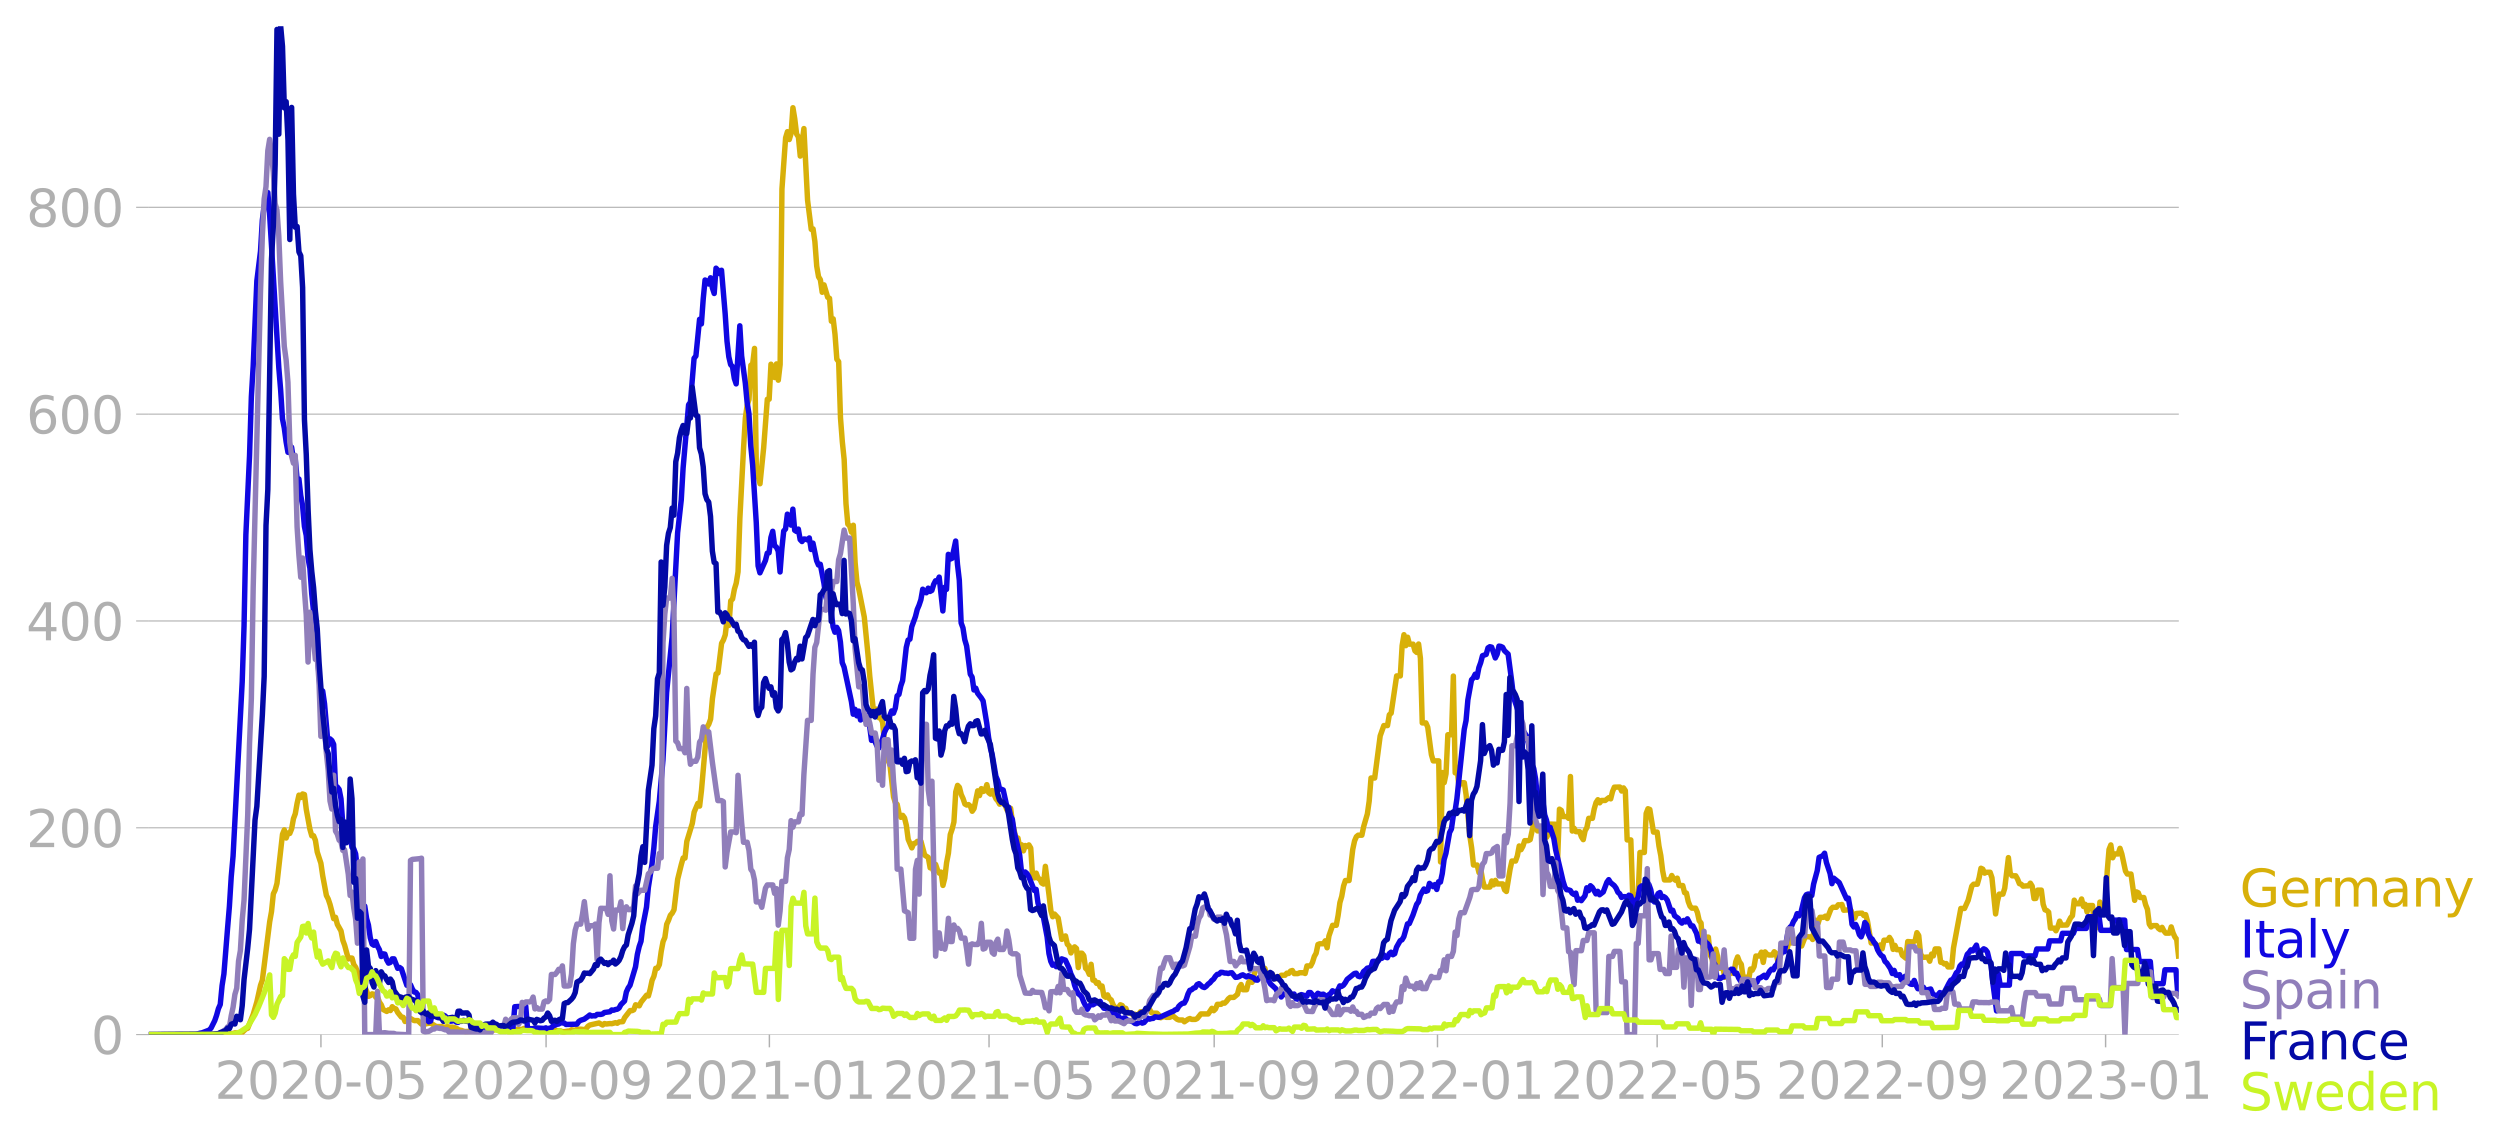 <svg xmlns="http://www.w3.org/2000/svg" xmlns:xlink="http://www.w3.org/1999/xlink" width="916.28" height="420.428" viewBox="0 0 687.21 315.321"><defs><style>*{stroke-linejoin:round;stroke-linecap:butt}</style></defs><g id="figure_1"><path id="patch_1" d="M0 315.32h687.21V0H0v315.32z" style="fill:none"/><g id="axes_1"><path id="patch_2" d="M40.922 284.4h558V7.2h-558v277.2z" style="fill:none"/><g id="matplotlib.axis_1"><g id="xtick_1"><g id="line2d_1"><defs><path id="ma5938856f1" d="M0 0v3.5" style="stroke:#b0b0b0;stroke-width:.4"/></defs><use xlink:href="#ma5938856f1" x="88.219" y="284.4" style="fill:#b0b0b0;stroke:#b0b0b0;stroke-width:.4"/></g><g id="text_1" style="fill:#b0b0b0" transform="matrix(.14 0 0 -.14 58.971 302.038)"><defs><path id="DejaVuSans-32" d="M1228 531h2203V0H469v531q359 372 979 998 621 627 780 809 303 340 423 576 121 236 121 464 0 372-261 606-261 235-680 235-297 0-627-103-329-103-704-313v638q381 153 712 231 332 78 607 78 725 0 1156-363 431-362 431-968 0-288-108-546-107-257-392-607-78-91-497-524-418-433-1181-1211z" transform="scale(.016)"/><path id="DejaVuSans-30" d="M2034 4250q-487 0-733-480-245-479-245-1442 0-959 245-1439 246-480 733-480 491 0 736 480 246 480 246 1439 0 963-246 1442-245 480-736 480zm0 500q785 0 1199-621 414-620 414-1801 0-1178-414-1799Q2819-91 2034-91q-784 0-1198 620-414 621-414 1799 0 1181 414 1801 414 621 1198 621z" transform="scale(.016)"/><path id="DejaVuSans-2d" d="M313 2009h1684v-512H313v512z" transform="scale(.016)"/><path id="DejaVuSans-35" d="M691 4666h2478v-532H1269V2991q137 47 274 70 138 23 276 23 781 0 1237-428 457-428 457-1159 0-753-469-1171Q2575-91 1722-91q-294 0-599 50Q819 9 494 109v635q281-153 581-228t634-75q541 0 856 284 316 284 316 772 0 487-316 771-315 285-856 285-253 0-505-56-251-56-513-175v2344z" transform="scale(.016)"/></defs><use xlink:href="#DejaVuSans-32"/><use xlink:href="#DejaVuSans-30" x="63.623"/><use xlink:href="#DejaVuSans-32" x="127.246"/><use xlink:href="#DejaVuSans-30" x="190.869"/><use xlink:href="#DejaVuSans-2d" x="254.492"/><use xlink:href="#DejaVuSans-30" x="290.576"/><use xlink:href="#DejaVuSans-35" x="354.199"/></g></g><g id="xtick_2"><use xlink:href="#ma5938856f1" id="line2d_2" x="150.107" y="284.4" style="fill:#b0b0b0;stroke:#b0b0b0;stroke-width:.4"/><g id="text_2" style="fill:#b0b0b0" transform="matrix(.14 0 0 -.14 120.86 302.038)"><defs><path id="DejaVuSans-39" d="M703 97v575q238-113 481-172 244-59 479-59 625 0 954 420 330 420 377 1277-181-269-460-413-278-144-615-144-700 0-1108 423-408 424-408 1159 0 718 425 1152 425 435 1131 435 810 0 1236-621 427-620 427-1801 0-1103-524-1761Q2575-91 1691-91q-238 0-482 47Q966 3 703 97zm1256 1978q425 0 673 290 249 291 249 798 0 503-249 795-248 292-673 292t-673-292q-248-292-248-795 0-507 248-798 248-290 673-290z" transform="scale(.016)"/></defs><use xlink:href="#DejaVuSans-32"/><use xlink:href="#DejaVuSans-30" x="63.623"/><use xlink:href="#DejaVuSans-32" x="127.246"/><use xlink:href="#DejaVuSans-30" x="190.869"/><use xlink:href="#DejaVuSans-2d" x="254.492"/><use xlink:href="#DejaVuSans-30" x="290.576"/><use xlink:href="#DejaVuSans-39" x="354.199"/></g></g><g id="xtick_3"><use xlink:href="#ma5938856f1" id="line2d_3" x="211.492" y="284.4" style="fill:#b0b0b0;stroke:#b0b0b0;stroke-width:.4"/><g id="text_3" style="fill:#b0b0b0" transform="matrix(.14 0 0 -.14 182.244 302.038)"><defs><path id="DejaVuSans-31" d="M794 531h1031v3560L703 3866v575l1116 225h631V531h1031V0H794v531z" transform="scale(.016)"/></defs><use xlink:href="#DejaVuSans-32"/><use xlink:href="#DejaVuSans-30" x="63.623"/><use xlink:href="#DejaVuSans-32" x="127.246"/><use xlink:href="#DejaVuSans-31" x="190.869"/><use xlink:href="#DejaVuSans-2d" x="254.492"/><use xlink:href="#DejaVuSans-30" x="290.576"/><use xlink:href="#DejaVuSans-31" x="354.199"/></g></g><g id="xtick_4"><use xlink:href="#ma5938856f1" id="line2d_4" x="271.871" y="284.4" style="fill:#b0b0b0;stroke:#b0b0b0;stroke-width:.4"/><g id="text_4" style="fill:#b0b0b0" transform="matrix(.14 0 0 -.14 242.623 302.038)"><use xlink:href="#DejaVuSans-32"/><use xlink:href="#DejaVuSans-30" x="63.623"/><use xlink:href="#DejaVuSans-32" x="127.246"/><use xlink:href="#DejaVuSans-31" x="190.869"/><use xlink:href="#DejaVuSans-2d" x="254.492"/><use xlink:href="#DejaVuSans-30" x="290.576"/><use xlink:href="#DejaVuSans-35" x="354.199"/></g></g><g id="xtick_5"><use xlink:href="#ma5938856f1" id="line2d_5" x="333.759" y="284.4" style="fill:#b0b0b0;stroke:#b0b0b0;stroke-width:.4"/><g id="text_5" style="fill:#b0b0b0" transform="matrix(.14 0 0 -.14 304.511 302.038)"><use xlink:href="#DejaVuSans-32"/><use xlink:href="#DejaVuSans-30" x="63.623"/><use xlink:href="#DejaVuSans-32" x="127.246"/><use xlink:href="#DejaVuSans-31" x="190.869"/><use xlink:href="#DejaVuSans-2d" x="254.492"/><use xlink:href="#DejaVuSans-30" x="290.576"/><use xlink:href="#DejaVuSans-39" x="354.199"/></g></g><g id="xtick_6"><use xlink:href="#ma5938856f1" id="line2d_6" x="395.144" y="284.4" style="fill:#b0b0b0;stroke:#b0b0b0;stroke-width:.4"/><g id="text_6" style="fill:#b0b0b0" transform="matrix(.14 0 0 -.14 365.896 302.038)"><use xlink:href="#DejaVuSans-32"/><use xlink:href="#DejaVuSans-30" x="63.623"/><use xlink:href="#DejaVuSans-32" x="127.246"/><use xlink:href="#DejaVuSans-32" x="190.869"/><use xlink:href="#DejaVuSans-2d" x="254.492"/><use xlink:href="#DejaVuSans-30" x="290.576"/><use xlink:href="#DejaVuSans-31" x="354.199"/></g></g><g id="xtick_7"><use xlink:href="#ma5938856f1" id="line2d_7" x="455.523" y="284.4" style="fill:#b0b0b0;stroke:#b0b0b0;stroke-width:.4"/><g id="text_7" style="fill:#b0b0b0" transform="matrix(.14 0 0 -.14 426.275 302.038)"><use xlink:href="#DejaVuSans-32"/><use xlink:href="#DejaVuSans-30" x="63.623"/><use xlink:href="#DejaVuSans-32" x="127.246"/><use xlink:href="#DejaVuSans-32" x="190.869"/><use xlink:href="#DejaVuSans-2d" x="254.492"/><use xlink:href="#DejaVuSans-30" x="290.576"/><use xlink:href="#DejaVuSans-35" x="354.199"/></g></g><g id="xtick_8"><use xlink:href="#ma5938856f1" id="line2d_8" x="517.411" y="284.4" style="fill:#b0b0b0;stroke:#b0b0b0;stroke-width:.4"/><g id="text_8" style="fill:#b0b0b0" transform="matrix(.14 0 0 -.14 488.163 302.038)"><use xlink:href="#DejaVuSans-32"/><use xlink:href="#DejaVuSans-30" x="63.623"/><use xlink:href="#DejaVuSans-32" x="127.246"/><use xlink:href="#DejaVuSans-32" x="190.869"/><use xlink:href="#DejaVuSans-2d" x="254.492"/><use xlink:href="#DejaVuSans-30" x="290.576"/><use xlink:href="#DejaVuSans-39" x="354.199"/></g></g><g id="xtick_9"><use xlink:href="#ma5938856f1" id="line2d_9" x="578.796" y="284.4" style="fill:#b0b0b0;stroke:#b0b0b0;stroke-width:.4"/><g id="text_9" style="fill:#b0b0b0" transform="matrix(.14 0 0 -.14 549.548 302.038)"><defs><path id="DejaVuSans-33" d="M2597 2516q453-97 707-404 255-306 255-756 0-690-475-1069Q2609-91 1734-91q-293 0-604 58T488 141v609q262-153 574-231 313-78 654-78 593 0 904 234t311 681q0 413-289 645-289 233-804 233h-544v519h569q465 0 712 186t247 536q0 359-255 551-254 193-729 193-260 0-557-57-297-56-653-174v562q360 100 674 150t592 50q719 0 1137-327 419-326 419-882 0-388-222-655t-631-370z" transform="scale(.016)"/></defs><use xlink:href="#DejaVuSans-32"/><use xlink:href="#DejaVuSans-30" x="63.623"/><use xlink:href="#DejaVuSans-32" x="127.246"/><use xlink:href="#DejaVuSans-33" x="190.869"/><use xlink:href="#DejaVuSans-2d" x="254.492"/><use xlink:href="#DejaVuSans-30" x="290.576"/><use xlink:href="#DejaVuSans-31" x="354.199"/></g></g></g><g id="matplotlib.axis_2"><g id="ytick_1"><path id="line2d_10" d="M40.922 284.4h558" clip-path="url(#p5549b4d139)" style="fill:none;stroke:#b0b0b0;stroke-width:.3;stroke-linecap:square"/><g id="line2d_11"><defs><path id="mec9a5c8996" d="M0 0h-3.5" style="stroke:#b0b0b0;stroke-width:.3"/></defs><use xlink:href="#mec9a5c8996" x="40.922" y="284.4" style="fill:#b0b0b0;stroke:#b0b0b0;stroke-width:.3"/></g><use xlink:href="#DejaVuSans-30" id="text_10" style="fill:#b0b0b0" transform="matrix(.14 0 0 -.14 25.015 289.719)"/></g><g id="ytick_2"><path id="line2d_12" d="M40.922 227.547h558" clip-path="url(#p5549b4d139)" style="fill:none;stroke:#b0b0b0;stroke-width:.3;stroke-linecap:square"/><use xlink:href="#mec9a5c8996" id="line2d_13" x="40.922" y="227.547" style="fill:#b0b0b0;stroke:#b0b0b0;stroke-width:.3"/><g id="text_11" style="fill:#b0b0b0" transform="matrix(.14 0 0 -.14 7.2 232.866)"><use xlink:href="#DejaVuSans-32"/><use xlink:href="#DejaVuSans-30" x="63.623"/><use xlink:href="#DejaVuSans-30" x="127.246"/></g></g><g id="ytick_3"><path id="line2d_14" d="M40.922 170.694h558" clip-path="url(#p5549b4d139)" style="fill:none;stroke:#b0b0b0;stroke-width:.3;stroke-linecap:square"/><use xlink:href="#mec9a5c8996" id="line2d_15" x="40.922" y="170.694" style="fill:#b0b0b0;stroke:#b0b0b0;stroke-width:.3"/><g id="text_12" style="fill:#b0b0b0" transform="matrix(.14 0 0 -.14 7.2 176.012)"><defs><path id="DejaVuSans-34" d="M2419 4116 825 1625h1594v2491zm-166 550h794V1625h666v-525h-666V0h-628v1100H313v609l1940 2957z" transform="scale(.016)"/></defs><use xlink:href="#DejaVuSans-34"/><use xlink:href="#DejaVuSans-30" x="63.623"/><use xlink:href="#DejaVuSans-30" x="127.246"/></g></g><g id="ytick_4"><path id="line2d_16" d="M40.922 113.84h558" clip-path="url(#p5549b4d139)" style="fill:none;stroke:#b0b0b0;stroke-width:.3;stroke-linecap:square"/><use xlink:href="#mec9a5c8996" id="line2d_17" x="40.922" y="113.84" style="fill:#b0b0b0;stroke:#b0b0b0;stroke-width:.3"/><g id="text_13" style="fill:#b0b0b0" transform="matrix(.14 0 0 -.14 7.2 119.16)"><defs><path id="DejaVuSans-36" d="M2113 2584q-425 0-674-291-248-290-248-796 0-503 248-796 249-292 674-292t673 292q248 293 248 796 0 506-248 796-248 291-673 291zm1253 1979v-575q-238 112-480 171-242 60-480 60-625 0-955-422-329-422-376-1275 184 272 462 417 279 145 613 145 703 0 1111-427 408-426 408-1160 0-719-425-1154Q2819-91 2113-91q-810 0-1238 620-428 621-428 1799 0 1106 525 1764t1409 658q238 0 480-47t505-140z" transform="scale(.016)"/></defs><use xlink:href="#DejaVuSans-36"/><use xlink:href="#DejaVuSans-30" x="63.623"/><use xlink:href="#DejaVuSans-30" x="127.246"/></g></g><g id="ytick_5"><path id="line2d_18" d="M40.922 56.987h558" clip-path="url(#p5549b4d139)" style="fill:none;stroke:#b0b0b0;stroke-width:.3;stroke-linecap:square"/><use xlink:href="#mec9a5c8996" id="line2d_19" x="40.922" y="56.987" style="fill:#b0b0b0;stroke:#b0b0b0;stroke-width:.3"/><g id="text_14" style="fill:#b0b0b0" transform="matrix(.14 0 0 -.14 7.2 62.306)"><defs><path id="DejaVuSans-38" d="M2034 2216q-450 0-708-241-257-241-257-662 0-422 257-663 258-241 708-241t709 242q260 243 260 662 0 421-258 662-257 241-711 241zm-631 268q-406 100-633 378-226 279-226 679 0 559 398 884 399 325 1092 325 697 0 1094-325t397-884q0-400-227-679-226-278-629-378 456-106 710-416 255-309 255-755 0-679-414-1042Q2806-91 2034-91q-771 0-1186 362-414 363-414 1042 0 446 256 755 257 310 713 416zm-231 997q0-362 226-565 227-203 636-203 407 0 636 203 230 203 230 565 0 363-230 566-229 203-636 203-409 0-636-203-226-203-226-566z" transform="scale(.016)"/></defs><use xlink:href="#DejaVuSans-38"/><use xlink:href="#DejaVuSans-30" x="63.623"/><use xlink:href="#DejaVuSans-30" x="127.246"/></g></g></g><path id="line2d_20" d="m40.922 284.4 21.133-.081 2.013-.244.503-.162 1.51.122.502-.244 1.007-.975.503-.162 1.51-3.817 1.006-3.452 1.006-4.549.503-1.42 2.013-16.042.503-2.802.503-4.873.503-1.056.503-1.827 1.51-13.482.503-1.219.503 2.234.503-1.38.504.12.503-1.258.503-2.802.503-1.34.503-2.883.503-2.234.503.65.504-.975.503.163.503 4.06 1.006 5.483.503 1.787h.504l.503 1.259.503 3.208 1.006 3.086.503 3.452 1.007 5.4.503.976.503 1.502 1.006 3.899.503-.366.504 1.95 1.006 1.786.503 2.6.503 1.38 1.007 3.736.503-.284.503.04.503 1.787.503.731.503 1.3.503 3.005.504.609.503.081.503.447.503 1.096.503 1.462.503-.203.504-.487.503.122.503.812.503-.04.503 1.38.503.73.503 1.3 1.007.528.503-.446.503.203.503-1.056.503.447.504.162.503.975 1.006 1.258.503.082.503 1.137.503-.488h.504l.503-.324 1.006.568h1.006l1.007.975.503-.203.503.203.503-.163 1.007-.122 1.509.934h1.509l.504.163h.503l.503-.122 1.006.163.503-.041 1.007.284.503.366.503.203.503.08.503.204.503.081 2.013-.081 1.006-.487 2.013.08h.503l.503.123h.504l.503.284 1.006-.447.503-.243 1.006-.082.504-.203.503-.325 1.51.65.502.122.504-.244.503.244 1.51.04.502-.04.503-.244.504.285 2.012-.244 1.51.528.503.244.503-.163 1.006.04.504-.324.503-.122.503.081.503-.04 1.006.325 1.007.08.503.204h.503l1.006-.163.503-.04.504-.325.503.122h.503l.503-.244 1.006-.04 1.007.121.503-.284.503-.65.503-.325 2.516-.568 1.006.568.503-.406.503.122 1.007-.122.503.04 1.006-.283.503.162.504-.365 1.006-.082.503-1.096 1.51-1.95.503.041.503-.243.503-1.381 1.006.284.503-1.015 1.51-1.909.503.203.503-1.868.503-2.396.504-1.137.503-2.193h.503l.503-1.015.503-3.614.503-2.68.503-1.178.504-3.614.503-1.097.503-1.38.503-.569.503-.934 1.007-8.406 1.006-4.061.503-1.787.503.04.503-4.588 1.51-4.954.503-3.087 1.006-2.396.503.731.504-4.264 1.51-17.421.502-.812.503-1.422.504-5.644 1.006-6.782.503-.244 1.006-8.162.503-.894.504-1.421.503-4.183.503 1.584.503-6.741.503-.528.503-2.68.504-1.665.503-3.127.503-14.701 1.006-19.208.503-8.366.504-3.573.503-1.544.503-9.38.503-.406.503-4.224.503 33.016 1.007 4.182 1.006-9.868 1.006-13.36h.503l.504-9.625 1.006 3.655.503-3.736.503 4.467.503-4.304.503-48.244 1.007-14.092.503-1.665.503 2.152.503-1.665.503-7.066.504 3.046.503 4.183.503.812.503 5.239 1.006-7.554 1.007 19.696 1.006 8 .503-.122.503 3.493.503 6.74.504 2.925.503.812.503 3.452.503-2.03 1.006 3.41.504.285.503 6.294.503-.65.503 4.264.503 6.823.503.69.503 15.432.504 6.578.503 4.873.503 12.143.503 5.604.503.528.503 1.705.504-1.908.503 10.274.503 5.36.503 1.95 1.51 7.634 1.006 10.193.503 6.05 1.006 9.544.503-.487.504.081.503 2.315.503.162.503 1.056.503 5.28 1.007 5.278.503 1.056 1.006 8.975.503 1.543.503.488.503 2.477.504 1.056.503-.528.503.69.503 2.071.503 3.817 1.007 2.356.503-1.178.503-.122.503-.487h1.006l1.007 3.777 1.006.65.503 2.842.503-.04.503 1.096.504-1.99.503 1.502.503.894.503-.284.503 3.654.503-1.99.504-4.263.503-2.6.503-5.116.503-1.462.503-1.99.503-8.284.503-1.787.504.528.503 1.99.503 1.096.503 1.503.503.284.503-.122.504.447.503 1.38.503-.73 1.006-4.874.503 1.3.503-1.909.504.772.503-.203.503-1.665.503 2.193.503.406.503-.975 1.007 2.274.503.569.503.893.503-.243.503-.69 1.007 2.517.503.69.503-1.137.503 3.818 1.006 4.75.504-.405.503 2.518.503-.65.503 1.665.503-1.462.503.284.504-.447.503.853.503 7.635.503.568.503-1.3.503 1.382.503.284.504 1.056.503.284.503-4.873 1.006 7.878.503 4.305.504 1.665.503-.731 1.006 1.096 1.006 5.848.503-.65.504-.284.503 2.274.503.487.503 1.909.503-1.218.503-.447.504.447.503 5.238.503-3.939h.503l.503.65.503 3.492.504.488.503 1.177.503-2.761.503 4.345.503.081.503.813.503-.204.504 1.219.503-.285.503 2.762.503.325.503-.65.503 1.056.504.325.503 1.3.503.811h1.006l.503-.771.503.203.504.812.503-.04.503 1.258h1.006l.503.69.504-.324.503.365.503-.406.503-.65h1.006l.504-.365 1.006-.244.503.853.503.163h1.006l.504.487.503.772 1.006-.366.503.244h1.007l.503-.285h.503l1.006.813.503.203h1.007l.503.487 1.006-.69.503-.203.503.243h1.007l.503-.243 1.006-1.26h2.013l1.006-1.542.503.65.503-.488.504-1.259h1.006l.503-.365.503.04.503-.487.504-.69.503-.407h1.006l1.006-.852.503-1.95.504-.73.503 1.42h1.006l.503-1.99.503-.527.504.487 1.006-3.736h1.006l.503.569.504-.812.503.162.503 1.95.503-.326h1.006l.503.731.504.447.503-.365.503-.041.503-.528h1.006l.504-.569.503.082.503-.65.503-.162.503.852h1.006l.504-.243h1.006l.503.203.503-2.071h1.007l.503-.975.503-1.624.503-.894.503-2.396.503-.203h1.007l.503-.812.503 1.909.503-3.25 1.006-2.923h1.007l.503-2.68.503-3.574.503-1.705.503-2.843.504-1.503h1.006l1.006-8.528.503-2.355.503-1.178.504-.406h1.006l.503-2.396 1.006-3.451.504-3.534.503-6.335h1.006l1.51-11.573 1.006-2.843h1.006l.503-2.964.503-.447 1.51-10.234h1.006l.503-8.325.504-3.005.503 3.005.503-2.314.503 1.908h1.006l.503 1.828.504.446.503-2.314.503 3.939.503 17.746h1.006l.504 1.178 1.006 7.553.503 1.706h1.51l.503 27.777.503-24.57.503 2.762.503-2.436.503-10.721h1.007l.503-16.122.503 26.6.503-1.544.503 5.157.503-.893h1.007l.503 3.452 1.006 11.127.503 3.33.503 4.71h1.007l.503 2.071.503-.852.503 2.964.503 1.868h1.51l.503-1.665.503 1.056.503-1.218.503.974h1.51l.503 1.625.503.446 1.007-6.091.503-2.274h1.006l.503-1.462.503-2.68.503 1.015.504-.934.503-1.543h1.006l.503-.284 1.007-4.67.503.73.503 1.544h1.006l.503-1.056.504 2.883.503-.081.503-.975.503-2.64 1.51.041.503 9.543.503-13.685.503.325.503 1.705h1.006l.504.488.503-11.493.503 14.985.503-.771.503.934h1.006l.504 1.421.503.772.503-2.437.503-.893.503-2.518h1.007l.503-2.6.503-1.745.503-.772.503.853.503-.65h1.007l1.006-.772.503.325.503-1.99.503-1.218 1.51-.04.503 1.096.503-.853.503.731.504 13.564h1.006l.503 14.538 1.006 1.218.503-.568.504-11.736H452l.503-10.721.503-1.3.503.203 1.007 6.213h1.006l.503 3.858.503 2.6.504 4.142.503 2.558h1.51l.502-1.218.503.893.504.406.503-.568.503 2.03h1.006l.503 1.95.504.121.503 2.315.503 1.3.503.527h1.006l.503 1.178.504 2.274.503.65.503 6.7.503.528.503-3.37h.503l.504 4.954.503.934.503 2.721.503-5.32.503 1.909.503 3.37h1.007l.503 2.478.503-2.193.503 1.665.503-.61h1.007l.503-3.167.503-1.3.503 1.34.503.69.503 3.534h1.007l.503.812.503-3.046.503.325.503-1.015.503-2.883h1.007l.503-1.056.503 2.802.503-2.883.503.609.504.244h1.006l.503-.894.503.447.503 2.152.503-1.015.504-1.909h1.006l.503-.243.503-2.559.503.731.504-1.502.503.65h1.006l.503-.894.503 2.558 1.007-2.599 1.006.082h.503l.503.73.503-3.451.504-1.828.503.812.503-1.624h1.006l.503-.325.504.65 1.006-2.599.503-.487h1.006l.503-.69.504.04.503-.122.503 1.584 1.006-.081h.503l.504.162.503 1.218.503.853.503-1.259 1.006-.081h.504l.503.65.503-.244.503 1.828 1.006 5.97h1.007l.503.811.503 1.097.503-1.38.503 1.055.503-2.355h1.007l.503-.772.503.812.503 2.477.503-1.096.503 1.178h1.007l.503 1.543 1.006.812.503-4.589 1.007.081h.503l.503-.243.503-2.275.503.772.504 5.036.503.974 1.51-.081.502 1.137.503-1.95.504.488.503-1.908h1.006l.503 3.654.503.082.504.406.503-.122.503.934h1.006l.503-5.239 2.013-10.842h1.006l1.007-2.234 1.006-3.898.503-.528h1.006l.503-1.787.504-2.6.503.244.503 1.097.503-.244h1.006l.504 1.503 1.006 9.95.503-3.453.503-1.99h1.007l.503-1.624 1.006-8.406.503 4.304.503.69h1.007l.503.894.503 1.26.503.162.503.528 1.007-.082h.503l.503-.73.503.812.503 3.41.503-.04.503-2.274h1.007l.503 3.898.503 1.503.503.203.503.447.504 4.386h1.006l.503.73.503-1.055.503-1.584.504 1.096 1.509-.04 1.006-1.99.503-.569.504-4.264.503.975h1.006l.503-1.3.503 2.031.504-.569.503 2.112.503-1.787h1.006l.503 5.97.503.162.504-.121.503-6.945.503 1.747h1.006l.503-10.112.504-6.092.503-1.259.503 3.534.503-1.056h1.006l.504-1.543.503 1.543 1.006 4.71.503.813h1.006l1.007 7.228.503-2.315.503.244.503 1.3h1.007l.503 1.99.503 1.258.503 4.061.503.772.503-.366h1.007l.503.772.503.365.503-.65.503.975.503.61h1.007l.503-1.706.503 1.665.503 1.096.503.69.504 4.549h0" clip-path="url(#p5549b4d139)" style="fill:none;stroke:#d8b009;stroke-width:1.5;stroke-linecap:square"/><path id="line2d_21" d="m40.922 284.4 12.58-.081.503-.04 1.006-.285.503-.081 2.013-.772.503-.568 1.006-2.03.503-1.463.503-1.827.504-1.137.503-5.198.503-3.208 1.006-12.549.503-6.01.504-8.162.503-5.645 2.515-47.96.504-15.31.503-25.096 1.006-21.726.503-16.163.503-8.447 1.007-23.431 1.006-8.163.503-8.568.503-3.818 1.007-3.736.503 6.213 2.516 41.95.503 6.091.503 7.96.503 2.518.503 3.817.503 2.843.504.08.503-1.461.503 3.452.503-.203.503 5.563.503-.081.503 4.548.504 2.762.503 5.726.503 2.477.503 6.294.503 2.721.503 7.025.504 4.914.503 6.173.503 4.63 1.006 13.4.503-2.396.503 3.493 1.007 11.533.503-1.868.503.447.503 1.055.503 11.371.504.366.503.65.503 2.598.503 7.066.503.488.503.04.504 1.665.503.812.503 3.25.503.405.503 1.381 1.006 8.853.504 1.38.503 3.859.503.284.503 3.411.503 1.787.503 3.492.504 1.746.503.325.503-1.015.503 1.3.503.934.503 1.868.503-.731.504.08.503 1.585.503.893.503-.203.503-.975h.503l1.007 2.6.503-.244.503.365 1.51 4.548.503-.527.503.365.503 1.178.503.812.503.122.503.65.504 3.005.503 1.3.503.69.503 1.664.503.082.503.69.504-.203.503-2.112.503.163.503.609.503-.528.503.609.503-.081.504-.284.503.243.503.731.503.122.503.569.503-.082.504-.203.503.528.503.081.503-.324.503.04.503-.284.503.244 1.007.08.503.163.503.406 1.006.61.504-.082.503.325 1.51.569.502-.163h.504l.503-.122.503-.284.503.244 1.006-.285.503.244.504-.325 1.006.569 1.51-.04h.503l.503-5.89 1.006-.08 1.51.162.503-.244.503 6.295.503-.122 1.006.04.503-.243 2.516.162.503-.162.504.284.503-.203.503-.081.503-.61.503-.121.503-.244.503-.08.504-.326 1.006.04.503.407 3.019-.081.503-.731.503-.325 1.007-.325 1.006-.731.503-.406.503.284.503-.081.504.04.503-.405h1.006l.503-.122.503-.406 1.51-.203.503-.488.503.081.503-.203.503-.08.504-.326.503-.934 1.006-1.015.503-2.477.503-1.097.504-.73 1.509-5.077.503-3.41.503-2.153.503-1.462.504-4.224 1.006-5.157.503-5.36 1.006-6.457.504-4.386.503-5.93 1.006-6.984 1.006-11.33 1.007-18.6 1.51-15.187 1.509-28.67 1.006-9.056.503-8.731 1.51-17.422.503-.69 1.006-12.061.503-.65 1.006-10.07.504 1.258.503-6.863.503-5.198.503.244.503.852.503-1.705.504 2.761.503 1.543.503-6.944.503.528.503.975.503-.934 1.007 11.98.503 7.512.503 4.305.503 2.152.503.528.503 3.249.504 1.502 1.006-15.96.503 8.285 1.006 7.432.504 5.36.503 3.087.503 8.852.503 5.158 1.006 15.96.503 11.857.504 1.909 1.51-3.37.502-2.031.503-.122.504-4.183.503-1.705.503 3.939.503.406.503 1.096.503 5.726.503-6.416.504-4.833.503-.568.503-4.061.503 1.34.503 1.665.503-4.386.504 5.807.503.325.503-.65.503 2.884.503.528.503-.69.504.04.503.203.503-.528.503 3.168.503-1.747 1.006 4.833.504 1.178.503-.203 1.006 5.238.503 3.696.503 1.705.504-.365.503 2.883.503 4.061.503 1.462.503-1.34.503.893.503 3.127.504 5.685.503 1.219 2.012 9.462.504 3.492.503-1.34.503 1.787.503-1.3.503 2.437.503-.447 1.007-1.462.503 2.071.503 1.584.503 3.858.503-1.178.503 1.625.504 1.137.503.528 1.006-2.437.503-1.787.503-1.096.504-.61.503-2.923.503-1.34.503.609.503-1.38.503-3.371.503-.407.504-2.314.503-1.462 1.006-9.137.503-2.03.503-.244.504-3.412 1.006-2.761.503-1.99.503-1.178.503-1.502.503-2.883.504.852.503.122.503-1.259.503.894.503-.285.503-1.665.504-.974.503.162.503-1.177 1.006 9.3.503-6.498.504.568.503-9.624.503 1.3.503-.204 1.006-4.751.503 6.416.504 4.345.503 11.737.503 1.38.503 3.249.503 1.706 1.007 7.756.503.812.503 3.533.503-.487.503 1.38 1.006 1.3.504.812 1.006 6.132.503 3.899.503 2.964.503 1.828 1.007 5.888.503 1.218.503 2.275.503.08.503.204 1.007 4.548.503.203.503 2.315.503 1.015.503 3.574.503 1.868 1.007 4.386.503 4.588.503 1.503.503-1.462.503.447.504.853 1.509 3.776.503-.284.503 3.736.503 1.706 1.007 2.274 1.006 5.36.503 4.548.503 2.153.504 1.056.503-.285.503.69.503-.365.503-.609.503-1.178 1.007.366 1.006 2.193.503 1.584.503 1.015.503 2.07.504 1.382.503.974.503.366.503.609.503 1.3 1.007 1.99.503-.854.503-.487.503.122.503-.284.503-.447.503.244.504-.447.503 1.137.503.73.503.082.503-.122.503.731 1.007.731.503.122.503.406.503.203.503.731.503.163.504-.366.503.163.503.568.503-.04 1.006.406.504.406.503.08 1.006-.486.503.324.503-.162 1.007-1.178.503.244.503-.162.503-.041.503-.447 1.007.163.503-.122 3.019-1.38.503-.163.503-.406.503-.122.503-.853.503-.487.504-.325.503-.081.503-.934.503-1.544.503-1.015.503-.162.504-.447.503-.162.503-.813.503-.243 1.006.893.504.163.503-.366.503-.568.503-.366.503-.61.503-.405.503-.772.504-.528.503-.08.503-.488.503.04.503.163h.503l.504.122.503-.163.503-.04 1.006 1.259.503-.041.503-.163.504-.324.503-.163 1.006.569.503-.325 1.51.609.503.569.503.04.503-.73.503-.041 1.007.243.503.488h.503l.503 1.015 1.51 1.38.503.975.503.406.503.894.503-.853 1.007.365 1.509.163.503-.488.503 1.3.503.122.504-.406.503-.853 1.51.447.502-1.016h.504l.503.569.503.893 1.006-1.259.503.244.503.081.504-.081 1.006.69.503-.528.503-.365.503-.731.504.244h.503l.503-.488.503-1.096.503.122.503-.325.504-.69.503-.894 2.012-1.624.503-.082.504.813.503.162.503-.406.503-1.056.503-.365.503-.528 1.007-.203.503-1.665.503-.04.503.202.503-.243.503-.731.504-.041.503-.934.503.609.503.162.503-1.096.503-.406.504.69.503-.284.503-1.787 1.006-1.787.503-.243.504-.853 1.006-3.533.503-.081 1.006-2.356 1.007-2.924.503-.69.503-1.827 1.006-1.706.503.65.504-.203.503-1.99 1.006.893.503-.568.503 1.34.503-2.112.504.081.503-2.314.503-3.858.503-1.706 1.006-5.726.504-.974.503-3.533.503-1.422.503-3.33 2.013-19.086.503-2.437.503-5.685 1.006-5.523.503-.528.504-1.015.503.853.503-2.64.503-1.38.503-1.91 1.007-.365.503-1.787.503-.324.503.121 1.006 2.965.503-1.015.504-2.234.503.081.503.244.503.934 1.006.934 1.007 7.635.503 4.304 1.51 4.467.502 4.305.504.203 1.006 1.503.503 2.03 1.006 5.929.504 1.056.503 2.883.503 4.914.503 1.705.503-.121.503-.244.504 3.614.503 1.543.503 2.6.503-.691 1.006 3.086.503 3.127 1.51 6.335.503 2.193.503 1.625.503.771.504.04.503.163.503.772.503.325.503-.366.503 1.95.503-.285.504.406 1.006-1.34.503-2.193.503.772.503-1.34.504.446 1.006 1.787.503-.69.503.934 1.007-.772 1.006-2.68.503-.69.503.812 1.006.812.504.69.503 1.138.503.406.503 1.015.503-.203h.503l.504.446.503-.852.503.203 1.006 3.167.503-2.03.503-.69.504-2.803.503-.406.503.244.503-.569.503-.771.503.771.504 1.422.503 2.802.503.528 1.006-2.315.503-.284.504 1.38.503-.284.503.325.503.69 1.006 2.965.503-.203.504 1.502 1.006.731.503.894.503.406.503-.731.504.406.503-.853 1.006 1.95h.503l1.006 2.03.504 2.152.503-.04.503.568.503-1.178.503 1.016.503.284.504.73.503 1.179.503 3.167.503.61.503 3.167.503.771h.504l.503-.324.503-.163.503-.853.503-.203 1.006-1.015.504.04.503 1.178.503-.122.503 1.3.503.812.503.447.504.609.503.325.503-.731.503.447.503-.082 1.006-.852.504.203.503-1.056.503-.163 1.006-.69.503.65 1.007-1.787.503-.528.503.162.503-1.015.503-.487 1.51-3.98.503.528 1.006-5.32.503-1.38.504-.447.503-1.178.503-.73.503-1.422.503.609.503-.772 1.007-4.182.503-.853.503-.203.503.081.503.325.503-3.127 1.007-3.736.503-3.614 1.006-.447.503-.69.504 2.558 1.006 3.005.503 2.802.503-1.502 1.51 1.218 2.012 4.426.503-.162.504 2.883.503 4.345.503.69.503-.69.503 1.137.503 1.665.504.61.503-1.34.503-2.6.503.65.503 2.559.503 1.015.503.325.504.893.503.61.503 1.461.503.894.503.65.503.324.504 1.3.503.446 1.006 1.544.503 1.34.503-.853.503 1.3.504.04.503-.162.503 1.462 1.006-1.016.503 1.178.504.61.503.365.503.08.503-1.096.503 1.34.503.934h.504l1.006-.406.503.772.503-.04 1.006-.244.504 1.218.503.447.503.203.503-.285.503-.609 1.007.366 1.509-2.924.503-.853.503-.162.503-.813.504-1.055.503-.406.503-1.462.503-.528.503.365 1.007-3.046.503-.487.503-.73.503.283 1.006-1.583.503 2.193.504-.285 1.006-.893.503.244.503.65.503 2.111.504 1.584.503 4.873 1.006 7.594.503-10.152.503 3.086h2.516l.503-8.69h3.02l.502.65h3.02l.502-1.91h3.02l.503-2.233h3.019l.503-2.071h3.019l.503-1.34h3.019l.503-3.208h3.019l.503 3.736h3.019l.503-2.802h3.019l.503 8.081h3.02l.502 3.29h3.02l.502 6.09h3.02l.502-3.817h3.02l.503 6.498h0" clip-path="url(#p5549b4d139)" style="fill:none;stroke:#1007e1;stroke-width:1.5;stroke-linecap:square"/><path id="line2d_22" d="m40.922 284.4 18.114-.081 1.006-.122 1.007-.487.503-.447.503-.244.503-.73h.503l.504-3.087.503-2.315.503-3.533.503-1.705.503-7.472.503-2.884.503-8.365.504-5.483 1.006-23.269.503-19.736.503-12.426.503-30.417 2.013-81.503.503-15.188.503-10.193.503-3.411.504-9.868.503-3.127.503 3.858.503 5.157.503 8.65.503 1.787.504 7.147.503 12.426 1.006 17.869.503 3.695.503 6.213.504 16.407.503 3.857.503 1.95.503-2.153.503 19.655.503 7.838.503 6.01.504-5.279.503 8.812.503 6.782.503 12.995.503-13.685.503 4.954.504 2.761.503 5.239.503-.73.503 6.984.503 14.904.503-7.27.503 5.036.504 6.782.503 4.71.503 8.488.503 2.233.503-9.3.503 15.351.504.853.503 1.665.503.365.503 2.437.503-.162 1.007 6.74.503 5.808.503-.934.503 4.345.503 3.005.503 6.7.503-22.334.504 2.192.503-3.005.503 48.285h3.019l.503-11.899.503 11.493 1.51-.122 1.006.163 1.51.04.503.203 2.515.122h1.007l.503-47.879.503-.284 2.013-.203.503-.122.503 47.554.503.162 1.006-.121 1.007-.61.503-.04.503-.366 1.006.203h.503l1.007.406.503-.04.503.609 2.516.04.503.082 1.006-.081 1.51.08 1.006.082 1.51.04h1.006l.503-.121 2.013.081 1.006-1.99.503.163h2.013l.503-1.868.503.852.503.122.503-1.015.504-.365h1.006l.503 1.786.503-.771.503-5.239.503.406.504-.528h1.006l.503-.203.503-1.137.503 3.249.504-.366.503.407h1.006l.503-1.99.503-.244.504.203.503-.609.503-6.863h1.006l.503-.61.503-.811.504.325.503-1.26.503 5.523h1.006l.503-.121.504-3.168.503-8.325.503-3.695.503-1.706h1.006l.503-2.72.504-3.452.503 4.426.503 3.167.503-.974h1.006l.504-.447.503 9.787.503-10.152.503-3.98 1.51.04.503 1.625.503-10.6.503 12.346.503 2.274.503-5.198h1.007l.503-2.274.503 7.35.503-5.4.503-.57.503.772h1.007l.503-.893.503-5.604.503 2.152.503-.609.503-.365h1.007l1.006-4.508.503-.487.503-.731.504-.325h1.006l.503-4.061.503 1.178.503-59.087.503-7.92.504-4.385h1.006l.503-5.4.503 9.664.503 35.046.504.487.503 1.584h1.006l.503 1.137.503-17.665.504 16.61.503 4.223.503-.812h1.006l.503-1.138.503-4.142.504-.73.503-3.452.503 1.38h1.006l1.007 8.366 1.006 7.269.503 3.249h1.006l.503.284.504 17.95.503-4.062 1.006-5.563h1.006l.504.203.503-15.757 1.006 13.077.503 5.32h1.007l.503 2.233.503 5.198.503.69.503 2.234.503 6.05h1.007l.503 1.463 1.006-5.239.503-.893h1.51l.503 2.314.503-1.3.503 10.031.503-3.939.503-8.081h1.007l.503-6.497.503-2.275.503-7.918.503 1.786.504-1.462h1.006l.503-2.192.503.162.503-10.924 1.007-14.944h1.006l.503-12.67.503-7.391.503-1.34 1.007-9.097h1.006l.503.203.503-5.604.504-2.761.503 3.37.503-2.883h1.006l.503-5.97.503-1.705 1.007-6.457.503 2.193h1.006l1.007 17.99.503 12.426 1.006 10.477h1.006l.503 6.782.504 3.533.503-2.112.503 1.747.503 2.761h1.006l.504 2.762.503 10.193.503-2.315.503 3.695.503-12.507h1.007l.503 6.863.503-4.02.503 8.608.503 5.28.503 18.842h1.007l1.006 11.452 1.006.528.503 7.026h1.007l.503-18.965.503-2.437.503 9.26 1.006-46.66h1.007l.503 18.03.503 3.858.503-6.254 1.007 48.081.503-6.375h.503l.503 4.223.503-.893.503 1.137.504-2.437.503-6.05.503 6.375h.503l.503-4.548.503 1.137.503-.203.504.65.503 2.03h1.006l.503 3.086.503 4.061.504-5.32.503-.243.503.162h1.006l.503-1.056.503-4.75.504 7.065.503-.203.503-1.665h1.006l.503 2.843.504.446.503-3.208.503-.934.503 2.843h1.006l.504-1.056.503-4.02.503 2.396.503 3.533.503.325h1.006l.504.406.503 5.482 1.51 4.914 1.509.081.503-.812.503.487 2.013.081.503 1.747.503 2.436.503-.487.503 1.34.503-5.239 1.007-.04.503.325.503-1.747.503 1.747.503-5.402.503 4.468 1.007.04.503.975.503.446.503-.527.503 4.629.504.731h1.006l.503-.853.503 1.3.503.284.504.04.503.204h1.006l.503 1.096.503-.406.503-.69.504.406.503-.61h1.006l.503-.527.503.893.504 1.178.503-.812.503.893h1.006l1.51.73.503-.527.503-.244h1.006l.503-.243.504-.65.503-.325.503.528.503-.61h1.006l1.007-2.03.503-2.233 1.006-1.421h1.006l.504-4.468.503-3.045.503.081.503-1.665.503-1.259h1.007l.503 1.543.503 1.137.503-.893h.503l.503.487h1.007l.503-.243 1.51-5.158.502-2.802h1.007l.503-3.086.503-1.868.503-.772.503-2.03.504-.285h1.006l.503 2.234.503-.162.503 1.258.503.122.504-.65h1.006l.503.528 1.006 4.346 1.007 7.31h1.006l.503 1.218.503-.69.503-.366.504-1.219.503 1.138h1.006l.503-.61.503 2.965.504-.487 1.509.04h.503l.503 1.99.504.893.503 2.559.503 3.33.503-.163h1.006l.503.203.504-1.38.503-.731.503-.203.503-1.178h1.006l.504.61.503 3.816.503.61.503-1.016.503.813h1.006l.504-.285.503-.853.503.447 1.006 2.234 1.51.08.503-1.258.503-.812 1.006-1.178h1.007l.503 2.193.503-.122.503.488 1.006 1.502h1.007l.503-2.193.503 2.234 1.006-1.422 1.51.041.503.447.503-1.178.503 1.178.503.04.504.813h1.006l.503.852.503-.203.503-.325.504.082.503-.731h1.006l.503-1.26.503-.405.503.406 1.007-1.137h1.006l.503 2.152.503-1.38.504 1.136.503-1.705.503-.894 1.006-.04.503-4.183.504.812.503-3.127.503 1.462.503.731 1.006.04.503.732.504-1.462.503 1.096.503-1.38.503 1.664h1.006l.504-1.42.503-.813.503-1.137.503.325h1.51l.503-1.95.503-.08.503-2.843.503 3.005.503-3.94h1.007l.503-1.38.503-5.32.503.934.503-4.548.503-1.706h1.007l1.006-2.802.503-1.421.503-2.03.503-.122h1.007l.503-.772.503-3.98.503-2.233.503-.569.504-2.315h1.006l.503-.243.503-1.056 1.006-.65.504 8.081h1.006l.503-11.005.503 1.909.503-2.355.504-8.528.503-15.797h1.006l.503-2.884.503 2.071.503-6.578.504 1.34.503 4.101h1.006l2.013 22.376.503 1.624h1.006l.503 18.843.504-12.183.503 5.97.503.975.503 3.005h1.006l.503-6.538.504 7.634.503.853 1.006 9.462h1.006l.504 6.538.503.163.503 5.4.503 3.452.503-9.3h1.51l.503-2.801h1.006l.503-2.112h1.51l.503 21.28h1.006l.503.65h1.51l.503-15.432h1.006l.503-1.381h1.51l.503 8.365h1.006l.504 14.498h2.012l.503-25.056h.503l.504-7.594h1.51l.502-12.954.503 25.056h.504l.503-1.706h1.51l.502 4.345h1.007l.503 1.137h1.006l.503-10.314.503 8.609h1.007l.503-4.873h1.006l.503 10.314.504-8.04h1.006l.503 13.035.503-12.589h1.006l.504 8.244h.503l.503-6.416.503-9.584.503 12.589h1.007l.503-.203.503-6.173.503 6.417.503-2.762h1.51l.503-4.751.503 6.172h.503l.503 4.467h1.51l.503-.568h1.006l.503-1.99h1.51l.503.366h1.006l.503 1.949h1.51l.503.609h1.006l.504-.406h1.509l.503-1.665h1.006l.504-10.802h1.51l.502-3.899h1.007l.503 3.94h1.51l.502-2.031h1.007l.503-6.944h1.51l.502 3.533h1.007l.503 8.934h1.51l.503 8.65h1.006l.503-2.275h1.51l.503-10.193h1.006l.503 2.153h1.51l.503.243h1.006l.503 4.305h1.51l.503 4.914h1.006l.503.568h1.51l.503-1.137h1.006l.503.163h1.51l.503.771.503.325h.503l.503-.122h1.51l.503-.893.503-.325h.503l.504-9.706h1.509l.503 1.178h1.007l.503 11.452h1.51l.502 1.827h1.007l.503 2.802h1.51l.502-.324h1.007l.503-4.508h1.51l.502 3.37h1.007l.503 1.34h3.019l.503-1.949h1.006l.503.163 3.02.04.503-.162h1.51l.502 2.396h3.02l.502-.894.503 2.64h2.516l.503-4.101.504-2.64h2.515l.503.975h3.02l.503 2.152h3.019l.503-4.345h3.019l.503 3.167h3.019l.503-.203h3.019l.503 1.828h2.516l.503-12.914.503 7.96h2.516l.503 12.913.503-14.05h3.02l.502-3.168h3.02l.502 7.025h3.02l.502-1.096h3.02l.503.568h0" clip-path="url(#p5549b4d139)" style="fill:none;stroke:#907eba;stroke-width:1.5;stroke-linecap:square"/><path id="line2d_23" d="m40.922 284.4 17.108-.081 2.012-.203.504-.285 1.006-.324.503-.285.503-.609.503.122.504-1.178.503-.203.503.122.503-2.112.503.325.503.61.503-3.858.504-7.148 1.006-8.65.503-5.198 1.51-30.05.503-3.737 1.51-25.096.502-10.6.503-41.502.504-9.95 1.006-63.228.503-9.137.503-16.894.503-37.158.504 28.792L77.15 7.2l.503 5.563.503 16.894.503-1.706.503 10.559.504 27.33.503-36.305.503 23.838.503 9.096.503-.203.503 6.985.503 1.056.504 8.731.503 36.305.503 9.624.503 15.107.503 11.046.503 5.929.504 4.467.503 6.538.503 4.792.503 9.218 1.006 13.97 1.007 9.706.503 1.38.503 6.132.503 4.467.503-1.015.503 4.751.504 2.64.503 1.746.503-.609.503 7.716.503-6.985.503 5.685.504-.73.503-16.772.503 5.441.503 22.945.503-1.056.503 10.924.503-1.868.504.487.503 22.863.503 1.625.503-14.376.503 4.467.503.609.504 3.94.503 1.177.503-4.508.503 2.315.503 1.259.503-3.249.503.893.504.244.503 1.056.503.73.503-.933.503.73.503 2.437 1.007 1.422.503.284.503.122.503 1.096.503-1.056.503-.162.504-.04.503.568 1.006.406.503.162.503 2.437 1.007.853.503-.488.503.69.503.245.503-.447.504.974.503-.243 1.51.609.502.04.503.204.504.771.503-.487.503-.122.503-.325 1.006-.162 1.007.65.503-2.315.503-.04.503.527 1.51-.04.503.609.503 3.33 1.006.365.503.122h.504l.503.243.503-1.055 1.006-.528 1.51-.04.503-.488.503.447.503.121.503.488 1.007-.122h.503l.503.609 1.51-1.3.503-.243 1.006-.081.503-.163.503-.365.503.04.503.244.504-.203.503-.325 1.51.325.502.73.504-.974 1.006.366.503-.122.503-.61.503-.324.504-1.056.503.731.503 1.543.503-.244.503-.04.503.325.503-.447.504-.244.503-.08.503-4.143.503-.244.503-.04 1.007-.934.503-.65.503-1.137.503-2.924 1.006-.528.503-.771.504-1.178.503.081.503-.04.503.121 1.006-1.218.504-1.259.503.244.503-1.38.503-.366 1.006 1.177.503-.203.504.528.503-.568h.503l.503-.65.503 1.056.503-.406.504-.569.503-1.056.503-1.665.503-1.056.503-.487.503-2.802 1.007-3.127.503-2.071.503-6.213 1.006-5.32.503-4.914.504-2.558.503 4.304 1.006-19.817 1.006-6.904.504-10.03.503-3.493.503-10.233.503-1.584.503-30.498.503 11.899.503-5.036.504-11.451.503-3.29.503-1.584.503-5.36.503 1.95.503-14.701.504-2.356.503-4.223.503-2.03.503-1.34.503 1.99.503.202.504-4.183.503-.08.503-8.448 1.006 7.716.503.203.503 8.731.504 1.747.503 3.492.503 7.39.503 1.625.503.65.503 3.98.504 9.502.503 3.127.503.285.503 13.36h.503l.503.975.503 1.705.504-2.477.503.569.503 1.137.503.08 1.006 1.747.504-.406.503 1.909.503.284.503 1.421.503.65.503.162 1.007 1.665.503-.446.503.528.503-1.219.503 18.396.503 1.747.504-1.706.503-.569.503-6.781.503-1.097.503 1.625.503 1.055.504-.406.503 2.315.503-.69.503 4.101.503.894.503-1.016.503-18.599.504-.487.503-1.421.503 2.964.503 5.117.503 2.152.503-.325.504-1.827.503-1.015.503.406.503-3.736.503 3.492 1.007-5.848.503-.527 1.51-4.468.502 1.706.503-1.624.504.122.503-6.985.503-.447.503-.934.503-.406.503-4.548.504-.325.503 13.97.503-7.595.503 2.03.503.976.503-.163.503.081.504 2.518.503-14.62.503 14.742.503-.325.503.163.503 1.949.504 5.563.503-.568 1.006 6.578.503 1.706.503.325.503 3.167.504 6.336.503 1.299.503.406.503 1.34.503-1.137.503 1.503.504-1.665.503.528.503-1.787.503-1.3.503 4.061.503.61.504-.325.503.609.503 2.03.503-.365.503 1.137.503 8.771.503.041.504-.447.503 1.097.503-1.625.503 3.655.503-.122.503-2.517.504-.285.503.082.503-.407.503 4.914.503-.203.503 1.706.503-24.853.504-.61.503.326.503-.69.503-3.818.503-2.315.503-3.33.504 22.944.503.204.503-2.193.503 6.619.503-1.827.503-4.792.504-1.422.503.04.503-.852.503.366.503-7.635.503 3.29.503 5.035.504 1.909h.503l.503.73.503 1.462.503-2.517.503-1.746.504-.65.503.528.503-.04.503-1.138.503-.203 1.006 3.655.504-.081.503-.934.503 1.624 1.006 2.274 2.013 13.604.503 1.665.503.65.503-.04.504.77.503.245.503 2.436 1.006 6.741.503 2.6.503 1.38.504 3.899.503.934.503 1.746.503-.081.503 2.03.503.934.504.406.503 5.442.503.284.503-.162.503-.366.503-.081.503.853.504 1.096.503-2.599.503 3.533.503 1.99.503 2.924.503 1.502 1.007.935 1.006 4.913.503 1.26.503.08.503.569.504.934.503.65.503.04.503-.203.503.853.503.487.504.244.503.487.503.04.503.935.503 1.178 1.007.934.503 1.421.503.406 1.006-.284 1.006.568.504.61.503.365.503-.203 1.51.975.503-.122 1.006.406.503-.081 1.006.609.503-.772.504.894.503.365.503-.162.503.121h.503l.503.325.504.853.503-.65.503.163.503-.61.503-.243.503-.04.504-1.056.503.162 2.012-3.533 1.007-.934.503-1.259.503-.203.503-.975.503-.121.503.487.504-.528.503-1.097.503-.812.503-.568 1.51-3.087.503-.527 1.006-3.655 1.006-5.239.503-.122 1.007-5.279.503-1.34.503-2.03.503.202h.503l.504-.974.503 1.543.503 2.518.503.487 1.006 1.99.503.528.504.365.503-.365.503.162.503-.446.503 1.258.503-2.477.504 1.26.503.162.503 1.502.503.812.503 1.665.503-3.736.503 6.092.504 2.193 1.006.121.503-.203.503 2.112.503 2.965.504-2.6.503-1.624.503.894.503 1.38.503.366.503-1.218.504 2.802.503.852.503.569.503.975.503-1.34.503.324.503 1.503.504-.163.503-.528.503.853.503.488.503.934.503.203.504.934.503.406 1.006 1.38.503.285 1.006.081.504-.406 1.006 1.868.503-.325.503.325.503-.122 1.51.203.503-.487 1.006.528.503.04.504-.162.503 1.624.503-2.03.503.081.503-.61.503.123.504-.122.503.081.503-2.071.503 1.706.503.203.503 1.137.504-.894.503.366.503-.244.503-.69.503-.081.503-.934.503-1.381.504-.081.503-.325h.503l.503-.894.503-1.462 1.007-1.827 1.006-.731.503-.162 1.006-2.437.503-.61.504-1.258.503-2.802.503-.65.503-.284 1.006-5.117 1.007-2.883 1.51-2.355.502-1.95.504.569.503-.69.503-2.112 1.006-1.3.503-1.096.503.771.504-2.883.503-.771.503.365.503-.203.503.04.503-.852.504-1.3.503-2.518.503-.568.503-.122 1.006-1.95.503.204.504-.569 1.006-4.954.503-.934.503-.162.503-1.3.504.04.503-.405.503.406h.503l.503-.853.503.081.504-.244.503.366 1.006-2.762.503 9.503.503-9.665.503-1.706.504-.771.503-1.38 1.006-7.067.503-9.909.503 7.92.504-1.219 1.006-.934.503 1.3.503 4.06.503-.812.503.203.504-3.736.503.325.503-.081.503-2.274.503-13.036.503 11.208.504-15.878.503 3.452.503.365.503.894.503 1.3.503 28.06.503-27.167.504 14.944.503-1.421.503.568.503 4.305.503 14.7.503-26.72.504 18.03.503.203.503 4.751.503 1.868.503-3.045.503-8.528.504 18.111.503 1.544.503 4.101.503.244.503-.772.503 1.787.503 2.274.504 1.746.503 1.3.503 3.005.503 1.3.503 2.842.503.163.504-.488.503.934.503-.73.503-.407.503 1.543.503-.487.503-.081.504 1.462.503.487.503 2.396.503.122.503-.366.503-.203.504-.446.503.121 1.51-3.654.502-.528.504-.041.503.406.503-.365 1.51 3.939.502-.203 2.013-3.168 1.006-2.558.504-.488.503 1.056.503.406.503 5.28.503-.934.503-3.046.503-2.112.504.203.503-.568.503-.203.503-6.051.503.487.503 3.046.504 2.152.503-.487.503.568.503.325.503.69.503 2.031.504 1.543.503.406.503 1.95.503-.041.503-.893.503 1.949.503-.122.504.731.503 1.543.503.447 1.006 3.98.503-2.884.504 1.34 1.006 1.34.503 1.381.503.366.503.162.503 2.883.504.041.503 1.178.503 1.584.503.812 1.006.162 1.007.975.503-.285.503-.527.503.284 1.007-.203.503 4.914.503-1.828.503-.771.503-.041.503 1.543.503-1.462.504.122h.503l.503-1.137.503 1.137.503-.284.503-1.747.504 1.584h.503l.503-2.72.503 3.776.503-.69.503.365.503-.243h1.007l.503-.894 1.006 1.503 1.51-.203h.503l.503-2.112.503-1.543.503-.203.503-1.909.504-.893h1.006l.503-.853 1.006-4.386 1.007 6.62h1.006l.503-10.518 1.007-1.34 1.006-9.99h1.006l.503 8.568 1.007 1.909 1.006 1.827h1.006l1.51 1.828.503 1.015.503.365h1.006l.503.894.504-.406.503.08 1.006.529h1.006l.504 7.066.503-2.721.503-.203.503-.487h1.51l.503-4.711.503 3.655.503 1.462.503 1.949.503.934h1.007l.503.244.503.65 1.006.243.503-.162h1.007l.503 1.056.503.487.503.325.503-.69.503.974h1.007l.503.934.503-.162 1.006 2.152.504.122h1.006l.503-.406.503.65.503-.61.504.122.503-.203 1.51-.081 1.005-.163 1.007-.162h1.006l.503-.528.503-1.015.504-.447 1.006-1.462h1.006l.503-1.096 1.51-1.26.503-1.055h1.006l.503-2.071.504-.65.503-2.071.503-.284 1.006-.082h.503l.503-.324.504-1.219.503 1.868.503-.08.503.811h1.006l.504.406.503 5.32.503-3.655.503.65.503-.69h1.007l.503.406.503-4.751.503 3.167.503.081.503 3.168 2.013-.04.503.446.503-1.38.503-3.006h1.007l.503-1.015.503 1.259.503-.934.503 1.096.503.244h1.007l.503 1.746.503-.609.503.365.503-.65 1.51.041.503-.812.503-.528.503-.73.504.527.503-1.096h1.006l.503-4.427 1.006-1.624 1.007-3.249h1.006l.503.122.503.244 1.007-1.097.503-1.096h1.006l.503 10.477.503-11.899 1.007-1.015.503 1.746h1.006l.503-10.233.504 10.558.503.69.503-.446.503 4.386h1.006l.504-3.574.503 1.95.503 1.42.503 3.656.503-3.818h1.006l.504 9.097.503.65.503.243.503-.447.503 2.315h1.007l.503-3.29.503 1.625.503 4.224.503.568h1.51l.503 4.102.503.08.503-3.045.503-.081.503.65h1.007l.503 1.421.503.61.503.893.503 1.42.504.326h0" clip-path="url(#p5549b4d139)" style="fill:none;stroke:#0309a6;stroke-width:1.5;stroke-linecap:square"/><path id="line2d_24" d="m40.922 284.4 22.14-.081 2.012-.244 1.006-.487 2.013-1.34 2.013-3.37 1.006-2.194 1.006-2.477.503-1.259 1.51-4.954.503 10.964.503.69.503-1.136.503-2.478 1.007-2.111.503-.284.503-10.112.503.65.503 2.274h.504l.503-3.005.503-.975.503.406.503-3.817 1.006-1.503.504-2.883.503-.081.503 1.868.503-2.6.503 2.884.503 1.096.504-1.624.503 4.223.503 2.64.503-1.624.503 2.599.503.974 1.51-.893 1.006 1.827.503-2.761.503-1.178.504.203.503 2.396.503 1.137.503-2.436.503 1.218 1.007 1.421h.503l1.006.975.503 2.396.503 1.178.503 2.558.504-1.584.503-.04.503-.488.503-2.07 1.006-.529.504-1.218.503.893.503.244.503.934.503 1.259 1.006 1.909.504.284.503 1.137.503-.122.503-1.096.503 1.705.503-.162.504.04.503 1.503.503-.122.503.122.503.73 1.006-1.989.504.284.503 1.625.503.812h.503l.503.69.503-2.436.504 2.193.503-.366.503-2.03h1.51l.503 2.233.503.447.503-.812.503 1.665h1.51l.503 1.056.503.08.503.935.503-.69h1.51l1.006.65.503-.123h2.013l.503-.325.503.244.503.487.503.203h1.51l.503.894.503-.284h.503l.503.69 2.013.04.503.61.503.122.503.284h1.51l.503-.122.503.365.503.163.504-.406h2.012l.503-.325.503-.04 1.007.08h1.006l.503.122.503.366h.504l.503.162h1.51l.502.447.504-.122.503-.365 1.006-.082h1.006l.503-.446.504.122.503.446h2.012l.504.122.503-.406.503-.122 1.006.081h1.51l1.006.203 1.51-.04h4.528l.503.609h3.019l.503-.61.503-.121.503-.244 2.516.082.503.08.503.204h2.013l.503.609.503-.162 1.51-.041h1.006l.503-2.64.503.082.504-.65 2.515-.04.504-1.422.503-.894h2.012l.504-3.939.503.853.503-.974h2.012l.504.324.503-1.949.503.284h2.013l.503-5.766.503 1.3 1.51-.041h1.006l.503 2.518.503-.934.503-4.061h2.013l.503-2.396.503-1.34.503 2.436 2.516.081 1.006 7.757h2.013l.503-6.579h2.516l.503-9.665.503 18.193.503-12.061.503-6.944h1.51l.503 9.665.503-16.285.503-2.193.504 1.34h2.012l.503-2.964.504 9.218.503 2.193h1.51l.502-9.827.503 12.02.504 1.178.503.528h1.51l.502.73.504 2.194.503.243.503-.65h1.51l.502 6.133.504-.569.503 1.828.503 1.177h1.51l.503.569.503 2.274.503.609.503.284h1.51l.503-.203.503.081 1.006 1.91h1.51l.503.324.503-.081.503-.325 1.006.081h1.007l.503.69.503 1.462 1.006-.771h1.51l.503.528.503-.406.503.609.503.365h1.51l.503-1.096.503.568.503-.324.503-.122h1.51l.503 1.015.503.284.503-.69.504 1.177h1.509l1.006-.69.504.65.503-1.056h1.51l.502-.162.503-.61.504-.974 1.51-.04 1.005.08 1.007 1.787.503-.568h1.51l.502-.325.504.244.503.69.503-.203 2.013.081.503-1.137.503-.203.503 1.259 2.013-.04 1.006.69.503.284h1.51l.503.73.503.082.503-.081.503-.284h1.51l.503-.163.503.325.503-.528.503.61h1.51l.503 1.217.503 1.625.503-1.868.503-.447h1.51l.503-.934.503-.65.503 2.356 1.007.08h1.006l.503.935.503.65.503.122.504.365h1.51l.502-1.38.503-.326.504-.121h2.012l.503 1.096.503.203.504.081 1.51-.04h.502l.503.203 1.007-.203h2.515l.504.365.503.081 1.006-.08 1.51-.082.503-.162 3.522.203h1.006l2.516.08h1.006l6.038-.08 2.013-.244 1.51-.081.502-.244 1.51.04h.503l.503-.202.503.162.503.325.504.122 2.515-.04 1.007-.123h1.51l.502-.771 1.007-.853.503-.853h1.51l.502.447.504-.325.503.365.503.569h1.51l.503-.569.503.528.503-.162.503.162h1.51l.503.853 1.006-.568.503.121h1.51l.503-.284 1.006.894.503-1.178h1.51l.503.325.503-.812.503.121.503.934 2.013-.08.503.324 1.51-.04h1.006l.503-.244.503.447.503-.204h2.013l.503.285.503-.325 1.007.325h1.509l1.006-.244h.503l.504.122h1.51l1.005-.284.504.08 1.006-.08h1.006l.503.406.503.243 1.007-.243 2.516.081 1.006.081h1.51l.503-.243.503-.407.503-.162 1.51.04 2.012.041.503.203h1.51l.503-.406.503.244.503-.284 2.516.04.503-1.137.503.528.503-.325h1.51l.503-1.38.503.324 1.006-1.746h1.51l.503.366.503-1.462.503.568.503-.487h1.51l.503 1.056.503-.325.503-.163.504-1.38h1.509l.503-3.533.503.325.503-2.518.504-.122h1.51l.502 1.706.503-1.91.504 1.422.503-1.056h1.51l.502-.568.503-.934.504-.61.503.894h1.51l.502-.122.504.244.503 1.34.503 1.015h1.51l.503-.771.503.73.503-2.07.503-1.137h1.51l.503 2.558.503-1.259.503.569.503 1.543h1.51l.503-1.584.503 3.29.503-.041.503-.406h1.51l1.006 5.644.503-3.208.503 2.396h2.516l.503-1.624h3.02l.502 1.421h3.02l.502 1.706h3.02l.502.609 6.542.04.503 1.26h3.019l.503-.853h3.019l.503 1.177h2.516l.503-1.462.503 1.787h2.516l.503 1.462.503-1.503 6.541.082.503.365h3.02l.502.325h3.02l.502-.528h3.02l.502.447h3.02l.503-1.584h3.019l.503.528h3.019l.503-2.558h3.019l.503 1.38h3.019l.503-.812h3.019l.503-2.396h3.019l.503 1.056h3.02l.502 1.38h3.02l.502-.324h3.02l.502.325h3.02l.503.65h3.018l.504 1.258 6.54-.08.504-4.67h3.019l.503 1.623h3.019l.503 1.097h3.019l.503.122h3.019l.503-.406h3.02l.502 1.34h3.02l.502-1.422h3.02l.502.528h3.02l.503-.568h3.018l.504-.934h3.019l.503-5.401h3.019l.503 2.558h3.019l.503-4.67h3.019l.503-7.635h3.019l.503 5.198h3.019l.503 4.711h3.02l.502 3.655h3.02l.502 2.193h.504" clip-path="url(#p5549b4d139)" style="fill:none;stroke:#c8f426;stroke-width:1.5;stroke-linecap:square"/><g id="text_15" style="fill:#d8b009" transform="matrix(.14 0 0 -.14 615.663 249.21)"><defs><path id="DejaVuSans-47" d="M3809 666v1253H2778v519h1656V434q-365-259-806-392-440-133-940-133-1094 0-1712 639-617 640-617 1780 0 1144 617 1783 618 639 1712 639 456 0 867-113 411-112 758-331v-672q-350 297-744 447t-828 150q-857 0-1287-478-429-478-429-1425 0-944 429-1422 430-478 1287-478 334 0 596 58 263 58 472 180z" transform="scale(.016)"/><path id="DejaVuSans-65" d="M3597 1894v-281H953q38-594 358-905t892-311q331 0 642 81t618 244V178Q3153 47 2828-22t-659-69q-838 0-1327 487-489 488-489 1320 0 859 464 1363 464 505 1252 505 706 0 1117-455 411-454 411-1235zm-575 169q-6 471-264 752-258 282-683 282-481 0-770-272t-333-766l2050 4z" transform="scale(.016)"/><path id="DejaVuSans-72" d="M2631 2963q-97 56-211 82-114 27-251 27-488 0-749-317t-261-911V0H581v3500h578v-544q182 319 472 473 291 155 707 155 59 0 131-8 72-7 159-23l3-590z" transform="scale(.016)"/><path id="DejaVuSans-6d" d="M3328 2828q216 388 516 572t706 184q547 0 844-383 297-382 297-1088V0h-578v2094q0 503-179 746-178 244-543 244-447 0-707-297-259-296-259-809V0h-578v2094q0 506-178 748t-550 242q-441 0-701-298-259-298-259-808V0H581v3500h578v-544q197 322 472 475t653 153q382 0 649-194 267-193 395-562z" transform="scale(.016)"/><path id="DejaVuSans-61" d="M2194 1759q-697 0-966-159t-269-544q0-306 202-486 202-179 548-179 479 0 768 339t289 901v128h-572zm1147 238V0h-575v531q-197-318-491-470T1556-91q-537 0-855 302-317 302-317 808 0 590 395 890 396 300 1180 300h807v57q0 397-261 614t-733 217q-300 0-585-72-284-72-546-216v532q315 122 612 182 297 61 578 61 760 0 1135-394 375-393 375-1193z" transform="scale(.016)"/><path id="DejaVuSans-6e" d="M3513 2113V0h-575v2094q0 497-194 743-194 247-581 247-466 0-735-297-269-296-269-809V0H581v3500h578v-544q207 316 486 472 280 156 646 156 603 0 912-373 310-373 310-1098z" transform="scale(.016)"/><path id="DejaVuSans-79" d="M2059-325q-243-625-475-815-231-191-618-191H506v481h338q237 0 368 113 132 112 291 531l103 262L191 3500h609L1894 763l1094 2737h609L2059-325z" transform="scale(.016)"/></defs><use xlink:href="#DejaVuSans-47"/><use xlink:href="#DejaVuSans-65" x="77.49"/><use xlink:href="#DejaVuSans-72" x="139.014"/><use xlink:href="#DejaVuSans-6d" x="178.377"/><use xlink:href="#DejaVuSans-61" x="275.789"/><use xlink:href="#DejaVuSans-6e" x="337.068"/><use xlink:href="#DejaVuSans-79" x="400.447"/></g><g id="text_16" style="fill:#1007e1" transform="matrix(.14 0 0 -.14 615.663 263.21)"><defs><path id="DejaVuSans-49" d="M628 4666h631V0H628v4666z" transform="scale(.016)"/><path id="DejaVuSans-74" d="M1172 4494v-994h1184v-447H1172V1153q0-428 117-550t477-122h590V0h-590q-666 0-919 248-253 249-253 905v1900H172v447h422v994h578z" transform="scale(.016)"/><path id="DejaVuSans-6c" d="M603 4863h575V0H603v4863z" transform="scale(.016)"/></defs><use xlink:href="#DejaVuSans-49"/><use xlink:href="#DejaVuSans-74" x="29.492"/><use xlink:href="#DejaVuSans-61" x="68.701"/><use xlink:href="#DejaVuSans-6c" x="129.98"/><use xlink:href="#DejaVuSans-79" x="157.764"/></g><g id="text_17" style="fill:#907eba" transform="matrix(.14 0 0 -.14 615.663 277.21)"><defs><path id="DejaVuSans-53" d="M3425 4513v-616q-359 172-678 256-319 85-616 85-515 0-795-200t-280-569q0-310 186-468 186-157 705-254l381-78q706-135 1042-474t336-907q0-679-455-1029Q2797-91 1919-91q-331 0-705 75-373 75-773 222v650q384-215 753-325 369-109 725-109 540 0 834 212 294 213 294 607 0 343-211 537t-692 291l-385 75q-706 140-1022 440-315 300-315 835 0 619 436 975t1201 356q329 0 669-60 341-59 697-177z" transform="scale(.016)"/><path id="DejaVuSans-70" d="M1159 525v-1856H581v4831h578v-531q182 312 458 463 277 152 661 152 638 0 1036-506 399-506 399-1331T3314 415Q2916-91 2278-91q-384 0-661 152-276 152-458 464zm1957 1222q0 634-261 995t-717 361q-457 0-718-361t-261-995q0-634 261-995t718-361q456 0 717 361t261 995z" transform="scale(.016)"/><path id="DejaVuSans-69" d="M603 3500h575V0H603v3500zm0 1363h575v-729H603v729z" transform="scale(.016)"/></defs><use xlink:href="#DejaVuSans-53"/><use xlink:href="#DejaVuSans-70" x="63.477"/><use xlink:href="#DejaVuSans-61" x="126.953"/><use xlink:href="#DejaVuSans-69" x="188.232"/><use xlink:href="#DejaVuSans-6e" x="216.016"/></g><g id="text_18" style="fill:#0309a6" transform="matrix(.14 0 0 -.14 615.663 291.21)"><defs><path id="DejaVuSans-46" d="M628 4666h2681v-532H1259V2759h1850v-531H1259V0H628v4666z" transform="scale(.016)"/><path id="DejaVuSans-63" d="M3122 3366v-538q-244 135-489 202t-495 67q-560 0-870-355-309-354-309-995t309-996q310-354 870-354 250 0 495 67t489 202V134Q2881 22 2623-34q-257-57-548-57-791 0-1257 497-465 497-465 1341 0 856 470 1346 471 491 1290 491 265 0 518-55 253-54 491-163z" transform="scale(.016)"/></defs><use xlink:href="#DejaVuSans-46"/><use xlink:href="#DejaVuSans-72" x="50.27"/><use xlink:href="#DejaVuSans-61" x="91.383"/><use xlink:href="#DejaVuSans-6e" x="152.662"/><use xlink:href="#DejaVuSans-63" x="216.041"/><use xlink:href="#DejaVuSans-65" x="271.021"/></g><g id="text_19" style="fill:#c8f426" transform="matrix(.14 0 0 -.14 615.663 305.21)"><defs><path id="DejaVuSans-77" d="M269 3500h575l719-2731 715 2731h678l719-2731 716 2731h575L4050 0h-678l-753 2869L1863 0h-679L269 3500z" transform="scale(.016)"/><path id="DejaVuSans-64" d="M2906 2969v1894h575V0h-575v525q-181-312-458-464-276-152-664-152-634 0-1033 506-398 507-398 1332t398 1331q399 506 1033 506 388 0 664-152 277-151 458-463zM947 1747q0-634 261-995t717-361q456 0 718 361 263 361 263 995t-263 995q-262 361-718 361t-717-361q-261-361-261-995z" transform="scale(.016)"/></defs><use xlink:href="#DejaVuSans-53"/><use xlink:href="#DejaVuSans-77" x="63.477"/><use xlink:href="#DejaVuSans-65" x="145.264"/><use xlink:href="#DejaVuSans-64" x="206.787"/><use xlink:href="#DejaVuSans-65" x="270.264"/><use xlink:href="#DejaVuSans-6e" x="331.787"/></g></g></g><defs><clipPath id="p5549b4d139"><path d="M40.922 7.2h558v277.2h-558z"/></clipPath></defs></svg>